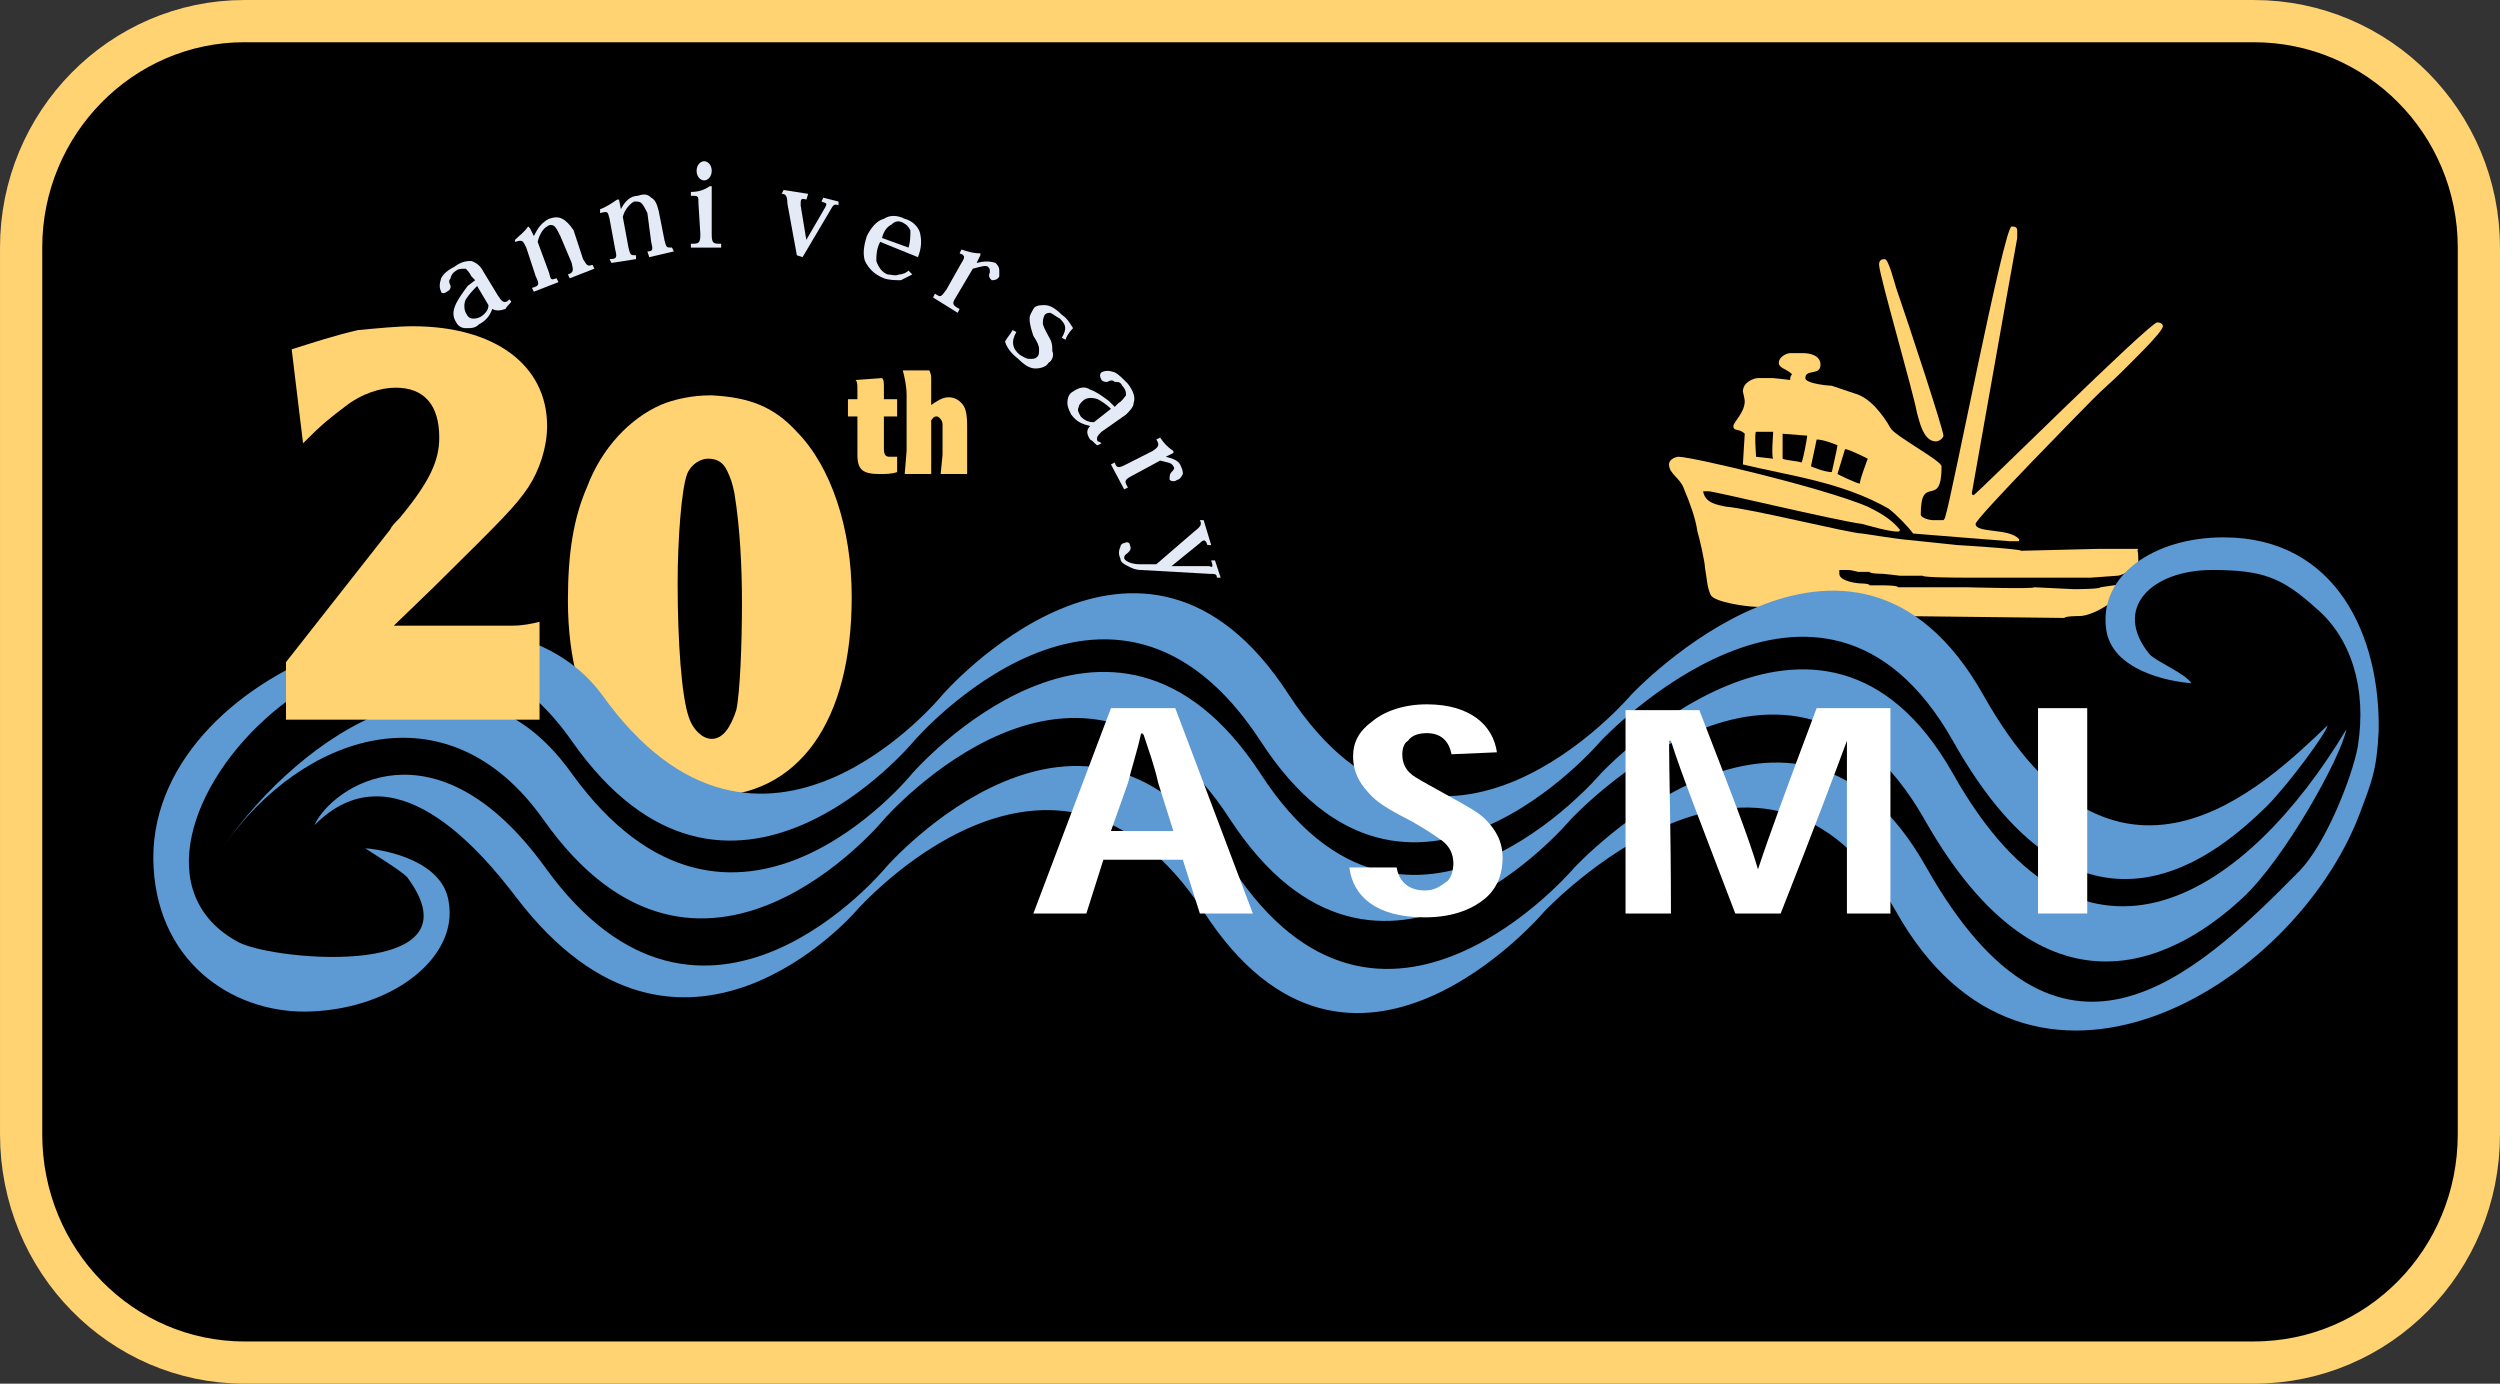 <?xml version="1.0" encoding="utf-8"?>
<!-- Generator: Adobe Illustrator 16.0.0, SVG Export Plug-In . SVG Version: 6.00 Build 0)  -->
<!DOCTYPE svg PUBLIC "-//W3C//DTD SVG 1.1//EN" "http://www.w3.org/Graphics/SVG/1.1/DTD/svg11.dtd">
<svg version="1.1" id="Layer_1" xmlns="http://www.w3.org/2000/svg" xmlns:xlink="http://www.w3.org/1999/xlink" x="0px" y="0px"
	 width="167.236px" height="92.561px" viewBox="12.76 50.097 167.236 92.561" enable-background="new 12.76 50.097 167.236 92.561"
	 xml:space="preserve">
<rect x="12.76" y="50.097" width="167.236" height="92.561" fill="#333333" stroke="none"/>
<g>
	<path stroke="#FFD272" stroke-width="2.825" stroke-miterlimit="2.613" d="M29.108,51.51h134.413
		c8.354,0,15.062,6.804,15.062,15.148v59.31c0,8.473-6.708,15.277-15.062,15.277H29.108c-8.227,0-14.935-6.805-14.935-15.277v-59.31
		C14.173,58.314,20.881,51.51,29.108,51.51L29.108,51.51z"/>
	<path fill="#FFD272" d="M60.117,80.78c0.632,0,1.012,0.257,1.265,0.771c0.253,0.513,0.38,0.898,0.506,1.54
		c0.38,2.311,0.506,5.007,0.506,7.317c0,2.696-0.126,6.033-0.38,7.188c-0.38,1.156-0.886,1.926-1.645,1.926
		c-0.633,0-1.266-0.643-1.519-1.412c-0.506-1.411-0.759-5.134-0.759-8.985c0-2.953,0.253-6.291,0.633-7.318
		C58.978,81.166,59.611,80.78,60.117,80.78L60.117,80.78z M60.243,76.544c-1.139,0-2.404,0.257-3.291,0.642
		c-2.025,0.898-3.923,2.824-4.936,5.52c-0.886,2.055-1.266,4.365-1.266,7.575c0,7.96,3.797,13.095,9.366,13.095
		c6.075,0,9.619-5.008,9.619-13.352c0-4.622-1.392-8.729-3.67-11.041c-1.519-1.669-3.164-2.311-5.695-2.439H60.243L60.243,76.544z"
		/>
	<path fill="#FFD272" d="M147.701,65.503v0.514l-0.761,4.236l-2.277,12.837c0,0,0,0.128,0.126,0.128
		c0.127,0,11.771-11.554,12.276-11.554c0.254,0,0.381,0.128,0.381,0.257c0,0.385-2.278,2.567-2.784,3.081
		c-0.507,0.514-1.267,1.155-1.897,1.797c-0.254,0.257-7.849,7.959-7.849,8.344c0,0.642,2.278,0.257,2.911,1.027v0.13h-0.633
		c-0.127,0-6.455-0.513-6.455-0.513c-0.381-0.514-1.139-1.284-1.646-1.669c-3.164-1.797-6.58-2.183-9.744-2.953l0.125-2.054
		c-0.379-0.385-0.759-0.128-0.759-0.514c0-0.257,0.759-0.898,0.759-1.668c0-0.128-0.125-0.642-0.125-0.642
		c0-0.642,0.76-0.899,1.012-0.899h1.014c0.126,0,1.139,0.129,1.139,0.129c0-0.129,0-0.257,0.127-0.386
		c-0.379-0.385-0.887-0.385-0.887-0.77c0-0.385,0.508-0.642,0.76-0.642h0.887c0.379,0,1.14,0.128,1.14,0.771
		c0,0.771-1.013,0.257-1.013,0.898c0,0.386,1.646,0.514,1.771,0.514c0.38,0.129,1.14,0.385,1.521,0.514
		c1.012,0.257,1.896,1.412,2.404,2.311c0.252,0.514,3.416,2.183,3.416,2.568c0,2.953-1.392,0.385-1.392,3.209
		c0,0.257,0.633,0.385,0.759,0.385h0.76c0,0,0.127-0.128,0.127-0.257c0.379-1.027,3.924-19.385,4.431-19.385
		C147.446,65.247,147.701,65.247,147.701,65.503L147.701,65.503z"/>
	<path fill="#FFD272" d="M139.601,69.355c0.887,2.567,3.164,9.5,3.164,9.885c0,0.128-0.252,0.385-0.507,0.385
		c-0.886,0-1.139-1.541-1.266-1.926c-0.253-1.412-2.531-9.243-2.531-9.885c0-0.128,0-0.385,0.38-0.385
		C139.094,67.429,139.474,68.97,139.601,69.355L139.601,69.355z"/>
	<path fill="#FFD272" d="M137.702,83.99c0.759,0.385,1.52,0.771,2.15,1.541c0,0,0,0.128-0.127,0.128
		c-0.633,0-1.897-0.385-2.404-0.514c-1.897-0.256-9.871-2.183-10.252-2.183h-0.379c0.127,0.771,0.887,0.899,1.519,1.027
		c1.646,0.128,8.354,1.797,9.112,1.797c0,0,2.531,0.385,2.658,0.385l3.67,0.385c0,0,4.305,0.257,4.305,0.385l5.188-0.128h2.658
		c-0.127,0.257,0-0.128,0,0.77c0,0.514-1.139,1.027-1.393,1.027l-1.771,0.128h-2.404c-0.127,0-6.201,0-6.201,0s-2.658,0-2.658-0.128
		c0,0-1.393,0-1.52,0c0,0-1.013-0.128-1.14-0.128c0,0-0.886,0-0.886-0.128c0,0-0.633,0-0.76,0c0,0-0.506-0.128-0.633-0.128h-0.633
		c0,0.128,0,0.128,0,0.257c0,0.514,1.266,0.642,1.393,0.642c0,0,0.633,0,0.633,0.128c0,0,0.76,0,0.886,0c0,0,1.013,0,1.013,0.128
		h1.772h2.784c0.127,0,4.557,0.128,4.557,0l2.658,0.128c0,0,1.771,0,1.771-0.128l0.885-0.128c0.128,0,0.508-0.128,0.634-0.128h0.127
		c-0.127,1.027-2.151,2.182-3.038,2.182c0,0-1.012,0-1.012,0.128l-11.012-0.128l-10-0.642c-0.125,0-2.403-0.257-2.656-0.77
		c-0.254-0.514-0.254-1.155-0.381-1.797c0-0.385-0.379-2.054-0.506-2.439c-0.127-0.898-0.506-1.926-0.887-2.824
		c-0.253-0.771-1.013-1.027-1.013-1.669c0-0.385,0.507-0.514,0.633-0.514C125.933,80.652,134.664,82.706,137.702,83.99
		L137.702,83.99z"/>
	<path d="M130.233,80.652l1.141,0.128c-0.127-0.128,0-1.669,0-1.797h-1.141C130.108,78.983,130.233,80.652,130.233,80.652
		L130.233,80.652z"/>
	<path d="M132.007,80.78c0.253,0.128,0.887,0.128,1.266,0.257c0.127-0.257,0.379-1.669,0.379-1.797l-1.645-0.128V80.78
		L132.007,80.78z"/>
	<path d="M133.903,81.294c0,0,0.888,0.385,1.394,0.385c0,0,0.38-1.668,0.38-1.797c0,0-0.886-0.385-1.393-0.385L133.903,81.294
		L133.903,81.294z"/>
	<path d="M137.194,82.449c-0.125,0,0.508-1.669,0.508-1.669s-1.266-0.642-1.52-0.642l-0.507,1.668
		C135.677,81.807,136.942,82.449,137.194,82.449L137.194,82.449z"/>
	<path fill="#5D99D2" d="M162.763,110.178c-2.785,2.568-12.404,10.398-21.264-5.264c-8.986-15.789-23.668,0-23.668,0
		s-12.783,15.276-22.782,0c-9.873-15.276-23.162,0-23.162,0s-12.277,14.894-22.782,0c-6.455-9.114-16.2-5.647-21.39,1.799
		c5.189-7.446,16.074-15.021,23.288-4.879c10.758,14.892,22.782,0,22.782,0s13.289-15.277,23.288,0c9.871,15.276,22.781,0,22.781,0
		s14.683-15.662,23.541,0c8.859,15.791,19.871,7.83,26.326-2.953C169.344,100.808,165.547,107.61,162.763,110.178L162.763,110.178z"
		/>
	<path fill="#5D99D2" d="M139.601,111.078c-8.859-15.663-23.541,0-23.541,0s-12.91,15.274-22.782,0c-9.999-15.278-23.289,0-23.289,0
		s-11.644,13.479-22.655-0.9c-2.531-3.338-8.354-10.141-13.542-4.877c1.139-2.567,8.1-7.317,15.441,2.824
		c10.631,14.765,22.782,0,22.782,0s13.289-15.277,23.162,0c9.999,15.274,22.908,0,22.908,0s14.682-15.791,23.541,0
		c8.859,15.662,17.721,7.574,24.934,0.256c1.772-1.797,3.545-6.291,3.924-8.344c0.634-3.98-0.506-7.318-2.783-9.244
		c-2.278-2.054-3.544-2.567-6.961-2.567c-4.051,0-6.708,2.567-4.178,5.648c0.506,0.514,2.404,1.284,2.785,1.926
		c-1.646-0.128-5.315-0.899-5.695-3.595c-0.508-3.594,3.164-6.162,7.847-6.162c7.595,0,10.505,6.676,10.379,12.966
		c-0.127,2.695-0.507,3.467-1.267,5.52C166.181,116.213,148.46,126.867,139.601,111.078L139.601,111.078z"/>
	<path fill="#5D99D2" d="M23.033,108.125c-0.76-13.48,22.655-21.568,29.996-11.555c10.631,14.893,22.782,0,22.782,0
		s13.29-15.276,23.163,0c9.998,15.277,22.907,0,22.907,0s14.683-15.662,23.542,0c8.859,15.791,18.73,6.162,23.034,2.055
		c0,0.385-2.531,3.853-4.05,5.392c-2.911,2.823-12.15,11.426-21.01-4.363c-8.859-15.663-23.541,0-23.541,0s-12.91,15.274-22.782,0
		c-9.999-15.277-23.162,0-23.162,0s-12.403,15.02-22.909,0c-11.771-16.818-34.046,7.188-22.275,13.479
		c2.531,1.283,16.327,2.439,11.264-4.365c-0.506-0.514-2.658-1.797-2.784-1.926c1.519,0.129,5.189,0.9,5.569,3.596
		c0.633,3.595-3.544,7.062-9.113,7.316C28.729,118.01,23.413,114.801,23.033,108.125L23.033,108.125z"/>
	<path fill="#FFD272" d="M33.032,79.753c1.266-1.284,1.772-1.669,2.784-2.439c1.139-0.898,2.405-1.283,3.417-1.283
		c1.898,0,2.911,1.155,2.911,3.337c0,1.541-0.633,2.953-2.658,5.392c-0.379,0.385-0.506,0.513-0.633,0.77l-6.961,8.858v3.852h16.96
		v-6.548c-0.506,0.128-1.139,0.257-1.772,0.257h-7.974l2.658-2.568c4.81-4.75,5.442-5.392,6.328-6.676
		c0.76-1.155,1.266-2.695,1.266-4.108c0-4.108-3.543-6.675-8.986-6.675c-1.013,0-2.278,0.128-3.67,0.257
		c-1.646,0.385-2.784,0.77-4.43,1.284L33.032,79.753L33.032,79.753z"/>
	<path fill="#FFD272" d="M69.989,75.517c0.127,0.128,0.127,0.257,0.127,0.77v0.514h-0.633v1.155h0.633v2.567
		c0,1.027,0.379,1.284,1.519,1.284c0.38,0,0.759,0,1.139-0.128v-1.027H72.52c0,0-0.126,0-0.253,0c-0.253,0-0.379-0.128-0.379-0.513
		v-2.183h0.886v-1.155h-0.886v-0.642c0-0.514,0-0.642-0.127-0.771L69.989,75.517L69.989,75.517z"/>
	<path fill="#FFD272" d="M73.406,80.267l-0.126,1.54h1.772v-0.256c0-0.514,0-0.899,0-1.284v-2.054
		c0.126-0.128,0.126-0.257,0.38-0.257c0.126,0,0.379,0.257,0.379,0.513v2.054l-0.126,1.284h1.772c0-0.513,0-0.898,0-1.54v-1.669
		c0-0.898-0.127-1.284-0.38-1.54c-0.253-0.257-0.506-0.385-0.886-0.385s-0.759,0.257-1.139,0.514v-1.669
		c0-0.257,0-0.386-0.126-0.642h-1.772c0.126,0.513,0.253,1.027,0.253,1.669v3.722H73.406z"/>
	<path fill="#E4EBF7" d="M45.055,68.2c-0.126-0.257-0.379-0.514-0.759-0.642c-0.253,0-0.633,0-1.139,0.385
		c-0.506,0.257-0.76,0.514-0.886,0.77c-0.126,0.385-0.126,0.642,0,0.898c0,0.128,0.253,0.128,0.38,0
		c0.253-0.128,0.253-0.256,0.253-0.385c-0.126-0.257-0.126-0.385,0-0.514c0-0.128,0.126-0.385,0.379-0.513
		c0.127-0.128,0.38-0.128,0.633-0.128c0.126,0.128,0.253,0.256,0.379,0.513l0.253,0.257l-0.506,0.385
		c-0.38,0.513-0.633,0.898-0.76,1.155c-0.253,0.513-0.253,0.898,0,1.284c0.127,0.257,0.38,0.385,0.633,0.385
		c0.379,0,0.632,0,0.886-0.257c0.506-0.257,0.759-0.642,0.886-1.027l0,0c0.253,0.128,0.506,0.128,0.886,0
		c0.126-0.257,0.38-0.385,0.38-0.514l-0.127-0.128L46.7,70.252c-0.253,0.128-0.38,0-0.633-0.385L45.055,68.2L45.055,68.2z
		 M45.435,70.51c0,0.257-0.126,0.513-0.506,0.771c-0.253,0.128-0.38,0.128-0.506,0.128c-0.253,0-0.38-0.128-0.506-0.385
		c-0.127-0.256-0.127-0.642,0-0.898c0.253-0.385,0.506-0.642,0.759-0.898L45.435,70.51L45.435,70.51z"/>
	<path fill="#E4EBF7" d="M51.13,65.503c-0.253-0.385-0.506-0.642-0.759-0.77s-0.506-0.128-0.886,0
		c-0.506,0.257-0.759,0.642-1.013,1.155l0,0l-0.253-0.514l-0.127-0.128c-0.253,0.385-0.632,0.642-0.886,0.899v0.128
		c0.506-0.128,0.506-0.128,0.759,0.385l0.633,1.926c0.253,0.514,0.253,0.642-0.253,0.771l0.126,0.256l1.646-0.642l-0.126-0.257
		c-0.38,0.128-0.38,0.128-0.506-0.385l-0.759-2.054c0.126-0.514,0.379-0.899,0.632-1.027c0.127-0.128,0.38-0.128,0.506,0
		c0.127,0.128,0.253,0.385,0.38,0.642l0.759,1.797c0.126,0.514,0.126,0.642-0.253,0.771l0.126,0.256l1.646-0.642l-0.126-0.257
		c-0.38,0.128-0.38,0-0.633-0.385L51.13,65.503L51.13,65.503z"/>
	<path fill="#E4EBF7" d="M56.826,64.22c-0.126-0.513-0.253-0.77-0.506-0.899c-0.253-0.256-0.506-0.256-0.886-0.128
		c-0.506,0-0.886,0.385-1.139,0.898l0,0l-0.127-0.642h-0.126c-0.379,0.257-0.759,0.514-1.139,0.642v0.257
		c0.506-0.128,0.506-0.128,0.633,0.385l0.379,2.054c0.126,0.514,0.126,0.642-0.379,0.642l0.126,0.257l1.646-0.257v-0.257
		c-0.38,0-0.38,0-0.506-0.514l-0.38-2.054c0.126-0.514,0.506-0.898,0.759-1.027c0.253,0,0.38,0,0.506,0.128s0.253,0.385,0.38,0.642
		l0.253,1.926c0.126,0.513,0.126,0.642-0.253,0.642l0.126,0.385l1.646-0.385l-0.127-0.257c-0.379,0-0.379,0-0.506-0.513
		L56.826,64.22L56.826,64.22z"/>
	<path fill="#E4EBF7" d="M59.864,60.882c-0.253,0-0.506,0.257-0.506,0.642c0,0.385,0.253,0.642,0.506,0.642
		c0.253,0,0.506-0.257,0.506-0.642C60.37,61.139,60.117,60.882,59.864,60.882L59.864,60.882L59.864,60.882z M60.37,62.551h-0.127
		c-0.379,0.257-0.759,0.385-1.266,0.385v0.257c0.506,0,0.506,0,0.506,0.514l0.127,2.054c0,0.642-0.127,0.642-0.633,0.642v0.257
		h2.025v-0.257c-0.506,0-0.633,0-0.633-0.642L60.37,62.551L60.37,62.551z"/>
	<path fill="#E4EBF7" d="M66.445,67.301l1.899-3.209c0.126-0.257,0.253-0.385,0.506-0.257v-0.256l-1.013-0.257l-0.126,0.257
		c0.379,0.128,0.379,0.128,0.253,0.385l-1.266,2.182l0,0l-0.38-2.311c0-0.385,0-0.514,0.38-0.385l0.126-0.385l-1.646-0.257
		l-0.126,0.257c0.253,0,0.38,0.128,0.38,0.642l0.633,3.466L66.445,67.301L66.445,67.301z"/>
	<path fill="#E4EBF7" d="M74.166,67.301c0.253-0.642,0.253-1.155,0.126-1.669c-0.126-0.385-0.506-0.77-1.012-0.898
		c-0.506-0.257-1.013-0.257-1.392,0c-0.506,0.128-0.886,0.642-1.14,1.155c-0.253,0.77-0.253,1.284-0.126,1.669
		c0.253,0.514,0.632,0.899,1.266,1.155c0.379,0.128,0.759,0.128,1.139,0.128c0.253-0.128,0.506-0.257,0.76-0.385L73.533,68.2
		c-0.126,0.128-0.379,0.257-0.633,0.257c-0.253,0.128-0.506,0-0.759,0c-0.38-0.129-0.633-0.514-0.759-0.899
		c0-0.385,0-0.771,0.253-1.284L74.166,67.301L74.166,67.301z M71.761,66.017c0.127-0.514,0.38-0.771,0.633-0.898
		c0.253-0.257,0.506-0.257,0.76-0.128c0.253,0.128,0.379,0.256,0.506,0.513c0,0.385,0,0.771-0.127,1.155L71.761,66.017
		L71.761,66.017z"/>
	<path fill="#E4EBF7" d="M78.089,67.686l0.253-0.514v-0.128c-0.506,0-0.886-0.128-1.266-0.257l-0.126,0.257
		c0.379,0.128,0.379,0.257,0.126,0.642l-1.013,1.797c-0.379,0.513-0.379,0.513-0.759,0.256l-0.126,0.257l1.646,1.027l0.126-0.256
		c-0.506-0.257-0.506-0.385-0.253-0.771l1.139-1.925c0.506-0.128,0.886-0.257,1.013-0.128c0.127,0.129,0.126,0.128,0.126,0.385
		c-0.126,0.257,0,0.385,0.126,0.514c0.127,0,0.38,0,0.506-0.257c0-0.128,0-0.257,0-0.385c0-0.257-0.126-0.385-0.253-0.514
		C78.975,67.558,78.595,67.558,78.089,67.686L78.089,67.686L78.089,67.686z"/>
	<path fill="#E4EBF7" d="M84.038,72.821c0.126-0.385,0.379-0.642,0.506-0.771c-0.253-0.385-0.379-0.642-0.759-0.899
		c-0.38-0.385-0.759-0.642-1.139-0.642c-0.253,0-0.633,0-0.759,0.257c-0.126,0.256-0.253,0.385-0.253,0.642
		c0,0.385,0.127,0.771,0.253,1.156c0.253,0.385,0.38,0.642,0.38,0.898s0,0.385-0.127,0.513c-0.126,0.128-0.253,0.128-0.506,0.128
		c-0.253,0-0.379-0.128-0.632-0.256c-0.506-0.385-0.633-0.899-0.253-1.541l-0.253-0.128c-0.127,0.257-0.38,0.514-0.506,0.771
		c0.126,0.385,0.379,0.771,0.886,1.155c0.38,0.385,0.759,0.642,1.139,0.642c0.38,0,0.76-0.128,0.886-0.385
		c0.253-0.128,0.379-0.513,0.253-0.77c0-0.257,0-0.514-0.126-0.77c-0.126-0.257-0.38-0.642-0.506-1.027c0-0.257,0-0.385,0.126-0.642
		c0.127-0.128,0.253-0.128,0.38-0.128c0.253,0.128,0.379,0.257,0.633,0.385c0.38,0.385,0.506,0.642,0.126,1.284L84.038,72.821
		L84.038,72.821z"/>
	<path fill="#E4EBF7" d="M88.088,77.828c0.253-0.257,0.506-0.514,0.506-0.77c0.126-0.385,0-0.771-0.38-1.284
		c-0.38-0.386-0.633-0.643-0.886-0.771c-0.38-0.128-0.633-0.128-0.886,0c-0.126,0.128-0.126,0.257,0,0.514
		c0.126,0.128,0.253,0.128,0.38,0.128c0.253-0.128,0.38-0.128,0.506,0c0.253,0,0.379,0,0.506,0.257
		c0.253,0.257,0.253,0.514,0.253,0.642c-0.126,0.128-0.253,0.385-0.506,0.514l-0.253,0.256l-0.38-0.385
		c-0.506-0.385-0.886-0.642-1.266-0.771c-0.38-0.257-0.759-0.128-1.139,0.128c-0.253,0.128-0.379,0.385-0.379,0.771
		c0,0.256,0.126,0.513,0.253,0.77c0.379,0.513,0.759,0.642,1.266,0.77l0,0c-0.253,0.257-0.253,0.514,0,0.899
		c0.253,0.128,0.379,0.385,0.506,0.385l0.253-0.128c-0.126-0.128-0.253-0.128-0.253-0.128c-0.127-0.257,0-0.385,0.253-0.642
		L88.088,77.828L88.088,77.828z M85.937,78.341c-0.38,0-0.633-0.128-0.886-0.385c-0.126-0.257-0.253-0.385-0.126-0.642
		c0-0.128,0.126-0.256,0.253-0.385c0.253-0.257,0.633-0.257,1.013-0.128c0.253,0.128,0.633,0.385,0.886,0.642L85.937,78.341
		L85.937,78.341z"/>
	<path fill="#E4EBF7" d="M90.746,80.652l0.506-0.257v-0.128c-0.38-0.257-0.633-0.514-0.886-0.899l-0.253,0.128
		c0.253,0.385,0.127,0.514-0.253,0.771l-1.772,0.898c-0.506,0.257-0.633,0.257-0.759-0.128l-0.253,0.128l0.886,1.669l0.253-0.129
		c-0.253-0.385-0.253-0.513,0.253-0.77l1.898-1.027c0.506,0.128,0.759,0.128,0.886,0.385c0.126,0.128,0,0.257-0.126,0.385
		C91,81.806,91,81.935,91,82.192c0.126,0.128,0.379,0.128,0.506,0c0.126,0,0.253-0.128,0.379-0.385c0-0.128,0-0.256-0.126-0.513
		C91.632,80.909,91.252,80.78,90.746,80.652L90.746,80.652L90.746,80.652z"/>
	<path fill="#E4EBF7" d="M90.113,87.841h-1.139c-0.38,0-0.886-0.129-1.013-0.386c0-0.257,0.126-0.257,0.253-0.385
		c0.126-0.128,0.253-0.257,0.126-0.514c0-0.128-0.126-0.257-0.379-0.128c-0.127,0-0.253,0.128-0.253,0.257
		c-0.126,0.257-0.126,0.513,0,0.77c0,0.257,0.253,0.386,0.506,0.514c0.253,0.128,0.506,0.257,0.886,0.257l4.556,0.257
		c0.38,0,0.506,0,0.506,0.257h0.253l-0.379-1.156h-0.253c0.126,0.385,0.126,0.514-0.127,0.385h-2.531l0,0l1.898-1.541
		c0.253-0.257,0.38-0.257,0.506,0.128h0.253l-0.506-1.668h-0.253c0.126,0.256,0.126,0.385-0.38,0.77L90.113,87.841L90.113,87.841z"
		/>
	<path fill="#FFFFFF" d="M91.885,107.61l1.139,3.595h3.544l-5.189-13.736h-4.303l-5.189,13.736h3.544l1.139-3.595H91.885
		L91.885,107.61z M91.252,105.687h-4.177l1.139-3.209c0.253-1.027,0.633-2.185,0.886-3.338h0.126
		c0.379,1.153,0.759,2.182,1.013,3.338L91.252,105.687L91.252,105.687z"/>
	<path fill="#FFFFFF" d="M112.896,100.422c-0.254-1.797-1.771-3.209-4.684-3.209c-1.646,0-2.911,0.515-3.671,1.154
		c-0.886,0.643-1.267,1.411-1.267,2.311c0,1.285,0.635,2.056,1.267,2.697c0.507,0.515,1.394,1.026,2.658,1.668
		c1.14,0.644,1.646,1.026,2.024,1.285c0.506,0.385,0.76,0.897,0.76,1.539c0,0.385-0.127,0.897-0.379,1.155
		c-0.381,0.256-0.761,0.642-1.521,0.642c-1.267,0-1.771-0.771-1.897-1.539h-3.164c0.252,1.926,1.771,3.338,5.062,3.338
		c2.024,0,3.291-0.644,4.051-1.285c0.886-0.77,1.14-1.797,1.14-2.694c0-1.154-0.506-1.926-1.14-2.568
		c-0.507-0.512-1.266-0.898-2.405-1.539c-1.139-0.643-1.646-0.898-2.276-1.285c-0.634-0.385-0.888-0.898-0.888-1.539
		c0-0.385,0.127-0.771,0.381-0.898c0.253-0.387,0.76-0.514,1.266-0.514c1.141,0,1.52,0.771,1.646,1.412L112.896,100.422
		L112.896,100.422z"/>
	<path fill="#FFFFFF" d="M130.36,108.252c-0.633-2.183-1.897-5.392-3.924-10.653h-4.936v13.606h3.037
		c0-5.647-0.127-9.5-0.127-11.554h0.127c0.633,2.054,2.15,5.904,4.304,11.554h3.037c2.278-5.777,3.671-9.5,4.431-11.554l0,0
		c0,2.054,0,5.904,0,11.554h2.91V97.469h-4.937C132.26,102.86,131.12,105.94,130.36,108.252L130.36,108.252L130.36,108.252z"/>
	<polygon fill="#FFFFFF" points="152.384,111.205 152.384,97.469 149.093,97.469 149.093,111.205 	"/>
</g>
</svg>
